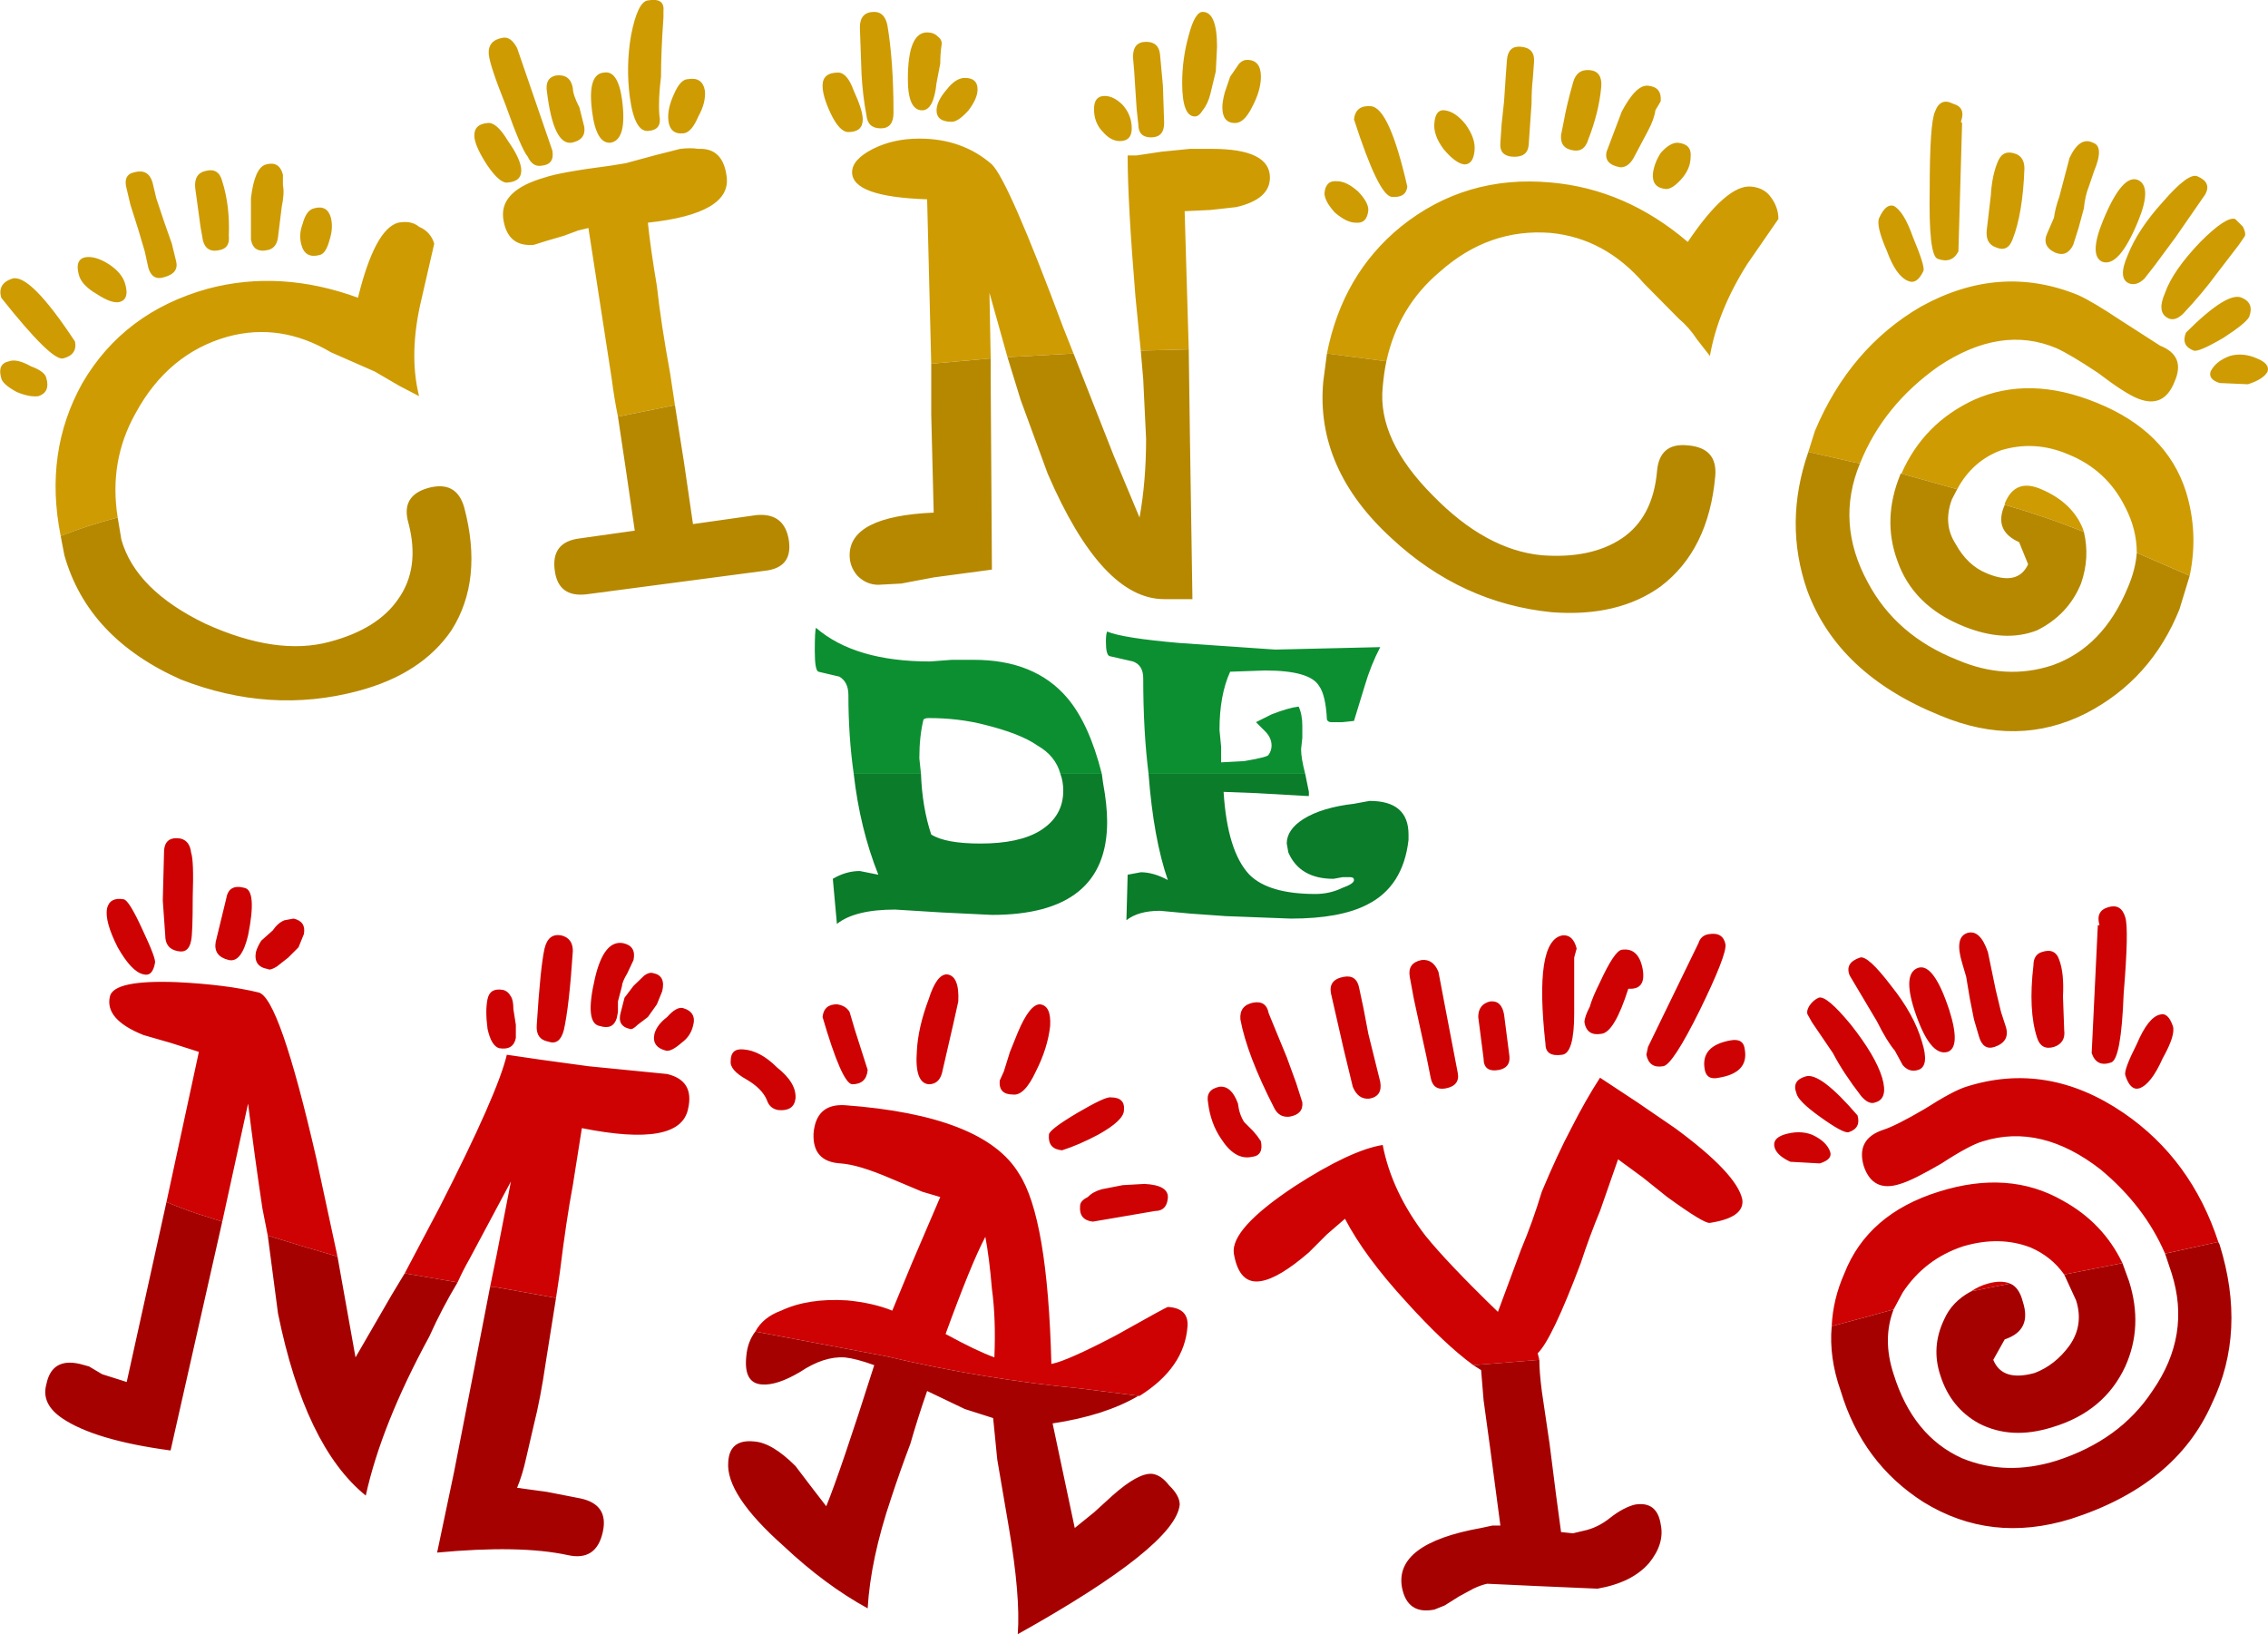 <?xml version="1.0" encoding="UTF-8" standalone="no"?>
<svg xmlns:ffdec="https://www.free-decompiler.com/flash" xmlns:xlink="http://www.w3.org/1999/xlink" ffdec:objectType="shape" height="199.25px" width="276.55px" xmlns="http://www.w3.org/2000/svg">
  <g transform="matrix(1.0, 0.0, 0.0, 1.0, 7.65, -3.45)">
    <path d="M245.15 33.3 Q244.4 34.85 242.95 34.25 241.25 33.45 242.0 31.85 L242.8 30.0 Q242.95 28.85 243.45 27.45 L244.7 22.7 Q245.95 20.05 247.55 20.85 248.95 21.3 247.7 24.3 L247.05 26.2 Q246.6 27.3 246.45 28.85 L245.8 31.25 245.15 33.3 M261.25 27.15 L257.65 32.35 255.1 35.8 253.85 37.4 Q252.9 38.35 251.95 38.0 250.55 37.4 251.8 34.55 253.05 31.4 256.05 28.1 259.2 24.45 260.3 24.95 262.05 25.7 261.25 27.15 M253.05 25.4 Q254.8 26.2 253.05 30.45 250.7 36.15 248.65 35.35 247.05 34.55 248.8 30.3 251.15 24.6 253.05 25.4 M212.85 58.55 L213.65 56.0 Q217.9 45.9 226.55 40.85 236.2 35.5 245.8 39.45 247.55 40.25 250.85 42.45 L255.75 45.6 Q258.9 46.85 257.5 50.0 256.2 53.3 253.05 52.05 251.5 51.45 248.15 48.9 244.85 46.7 243.1 45.9 236.35 43.05 228.75 48.1 222.0 52.85 219.15 59.95 L218.35 59.8 212.85 58.55 M252.9 70.85 Q252.9 68.0 251.5 65.3 249.25 60.75 244.55 58.85 240.45 57.1 236.35 58.35 232.85 59.65 231.0 63.1 L224.2 61.2 Q226.9 55.05 233.05 52.2 239.8 49.2 248.0 52.55 256.55 56.0 258.9 63.4 260.45 68.45 259.35 73.65 L252.9 70.85 M236.8 65.0 L236.8 64.85 Q238.05 61.7 241.25 63.1 245.0 64.7 246.3 67.85 L246.45 68.3 Q241.7 66.4 236.8 65.0 M266.6 42.1 Q266.15 42.9 263.45 44.65 260.45 46.4 259.85 46.2 258.25 45.6 258.9 44.0 263.95 38.95 265.7 39.75 267.25 40.4 266.6 42.1 M266.0 32.35 L265.35 33.3 262.7 36.75 Q260.95 39.15 258.6 41.65 257.65 42.6 256.85 42.3 255.25 41.65 256.35 39.15 257.3 36.45 260.65 32.95 263.8 29.8 264.9 30.15 L265.85 31.1 Q266.3 32.05 266.0 32.35 M267.55 47.15 Q269.15 47.8 268.85 48.75 268.35 49.7 266.45 50.3 L263.0 50.15 Q261.6 49.7 261.9 48.75 262.5 47.5 264.25 46.85 265.85 46.4 267.55 47.15 M231.15 34.1 Q230.35 35.65 228.6 35.0 227.5 34.55 227.65 26.5 227.65 18.45 228.3 17.05 228.95 15.3 230.5 16.1 232.1 16.55 231.45 18.3 L231.6 18.45 231.15 34.1 M237.75 32.65 Q237.15 34.25 235.7 33.6 234.45 33.15 234.6 31.55 L235.1 27.3 Q235.25 24.75 236.0 23.05 236.65 21.6 238.25 22.25 239.2 22.7 239.2 24.0 239.0 29.5 237.75 32.65 M154.15 46.55 Q156.05 36.9 163.15 31.1 171.05 24.75 181.45 25.7 190.6 26.5 198.15 32.95 202.9 25.9 205.9 26.2 207.45 26.35 208.25 27.45 209.2 28.7 209.2 30.15 L205.4 35.65 Q201.8 41.35 200.85 46.85 L199.25 44.8 Q198.35 43.4 197.05 42.3 L192.8 38.0 Q188.05 32.5 181.45 31.85 173.9 31.25 167.9 36.6 162.85 40.85 161.4 47.5 L154.15 46.55 M226.9 36.45 Q226.1 38.2 225.0 37.7 223.55 37.1 222.45 34.1 221.05 30.9 221.5 30.0 222.3 28.25 223.25 28.55 224.5 29.2 225.6 32.35 227.05 35.8 226.9 36.45 M194.85 15.8 L194.2 16.9 Q194.05 18.0 193.3 19.4 L191.55 22.7 Q190.9 23.85 189.95 23.85 187.9 23.5 188.25 21.95 L190.1 17.05 Q191.85 13.75 193.3 13.9 195.0 14.05 194.85 15.8 M187.6 14.05 Q187.3 17.2 186.0 20.5 185.55 21.95 184.3 21.8 182.55 21.6 182.7 19.9 L183.05 18.15 Q183.35 16.4 184.15 13.55 184.6 11.85 186.2 12.0 187.75 12.15 187.6 14.05 M196.9 20.85 Q198.65 21.0 198.5 22.55 198.5 24.0 197.4 25.25 196.3 26.5 195.5 26.5 193.75 26.35 193.9 24.6 194.05 23.35 194.85 22.1 195.95 20.85 196.9 20.85 M178.75 21.15 Q178.6 22.7 176.7 22.55 175.15 22.4 175.3 20.85 L175.45 18.6 175.75 15.8 175.95 12.8 176.1 10.75 Q176.25 9.0 177.8 9.15 179.55 9.3 179.4 11.05 L179.25 13.1 Q179.1 14.35 179.1 16.1 L178.9 18.95 178.75 21.15 M172.15 21.8 Q172.0 23.5 170.9 23.5 169.8 23.35 168.35 21.6 167.1 19.9 167.25 18.45 167.4 16.75 168.5 16.9 169.8 17.05 171.05 18.6 172.3 20.35 172.15 21.8 M163.95 26.2 Q163.8 27.6 162.05 27.45 160.45 27.3 157.45 18.0 157.65 16.25 159.5 16.4 161.75 16.55 163.95 26.2 M144.4 10.75 Q146.1 10.75 146.1 12.8 146.1 14.5 145.0 16.55 144.05 18.45 142.95 18.45 141.4 18.45 141.4 16.55 141.4 15.8 141.7 14.7 L142.35 12.8 143.45 11.2 Q143.9 10.75 144.4 10.75 M134.3 18.45 Q134.3 20.2 132.7 20.2 131.15 20.2 131.15 18.6 L130.95 16.75 130.8 14.5 130.65 12.15 130.5 10.4 Q130.5 8.55 132.1 8.55 133.65 8.55 133.8 10.1 L134.15 13.9 134.3 18.45 M139.0 4.9 Q140.75 4.9 140.75 9.15 L140.6 12.15 139.95 14.85 Q139.65 16.1 139.0 16.9 138.55 17.65 138.05 17.65 136.5 17.65 136.5 13.55 136.5 10.6 137.3 7.75 138.05 4.9 139.0 4.9 M130.35 19.1 Q130.35 20.65 128.9 20.65 127.8 20.65 126.85 19.55 125.75 18.45 125.75 16.75 125.75 15.15 127.05 15.15 128.15 15.15 129.25 16.25 130.35 17.5 130.35 19.1 M131.45 46.2 L130.8 39.6 Q129.85 28.1 129.85 22.4 L130.95 22.4 133.95 21.95 137.45 21.6 140.1 21.6 Q147.2 21.6 147.2 25.1 147.2 27.75 143.1 28.7 L139.95 29.05 136.8 29.2 137.3 46.05 131.45 46.2 M115.2 47.0 L113.0 39.15 113.15 47.15 105.9 47.8 105.4 27.75 Q96.25 27.45 96.25 24.45 96.25 22.9 98.8 21.6 101.3 20.35 104.45 20.35 109.7 20.35 113.3 23.5 115.35 25.55 122.0 43.4 L123.25 46.55 115.2 47.0 M159.2 29.05 Q159.05 30.75 157.65 30.6 156.55 30.6 155.1 29.35 153.85 27.95 153.85 27.0 154.0 25.4 155.4 25.55 156.55 25.55 157.95 26.8 159.2 28.1 159.2 29.05 M107.15 9.0 Q107.0 10.1 107.0 11.2 L106.55 13.55 Q106.2 16.9 104.8 16.9 103.05 16.9 103.05 13.1 103.05 7.4 105.4 7.4 106.2 7.4 106.7 7.9 107.3 8.35 107.15 9.0 M110.0 12.95 Q111.55 12.95 111.55 14.35 111.55 15.45 110.45 16.9 109.2 18.3 108.4 18.3 106.55 18.3 106.55 16.9 106.55 15.8 107.8 14.35 108.9 12.95 110.0 12.95 M101.3 17.2 Q101.3 19.1 99.75 19.1 98.15 19.1 98.0 17.5 97.55 15.15 97.4 12.45 L97.2 6.8 Q97.2 4.9 98.95 4.9 100.2 4.9 100.55 6.5 101.3 10.9 101.3 17.2 M97.55 18.0 Q97.55 19.55 95.8 19.55 94.7 19.55 93.6 17.2 92.65 15.15 92.65 13.9 92.65 12.3 94.55 12.3 95.65 12.3 96.45 14.5 97.55 16.9 97.55 18.0 M67.7 54.25 Q67.25 52.05 66.95 49.7 L64.1 31.25 62.85 31.55 61.1 32.2 59.05 32.8 57.45 33.3 Q54.15 33.6 53.7 30.0 53.35 26.65 58.75 25.1 60.6 24.45 66.8 23.65 L68.65 23.35 72.15 22.4 75.3 21.6 Q76.55 21.45 77.5 21.6 80.5 21.45 80.95 24.95 81.6 29.5 71.35 30.6 71.65 33.6 72.45 38.35 72.95 42.9 74.05 48.9 L74.65 52.85 67.7 54.25 M73.25 4.75 L73.25 5.55 Q72.95 9.8 72.95 12.8 72.6 15.6 72.75 17.5 73.1 19.25 71.5 19.4 69.75 19.7 69.15 15.3 68.65 11.5 69.3 7.75 70.1 3.65 71.35 3.5 73.4 3.15 73.25 4.75 M66.0 12.3 Q67.7 12.0 68.2 15.6 68.85 20.5 66.8 20.85 65.05 21.0 64.55 17.05 63.95 12.45 66.0 12.3 M63.6 18.95 Q63.8 20.5 62.05 20.85 59.85 21.15 59.05 14.7 58.75 12.95 60.15 12.65 61.9 12.45 62.2 14.2 62.2 15.0 63.0 16.55 L63.6 18.95 M76.25 13.1 Q78.0 12.8 78.3 14.5 78.45 15.95 77.5 17.65 76.7 19.55 75.75 19.7 74.05 19.9 73.85 18.15 73.7 16.75 74.5 15.0 75.3 13.1 76.25 13.1 M59.7 21.8 Q60.0 23.5 58.4 23.65 57.3 23.85 56.7 22.55 55.9 21.6 54.0 16.25 52.1 11.5 51.95 10.1 51.8 8.35 53.7 8.05 54.65 7.9 55.4 9.3 L59.7 21.8 M55.9 24.0 Q56.05 25.55 54.3 25.7 53.35 25.9 51.8 23.65 50.35 21.45 50.2 20.2 50.05 18.6 51.8 18.45 52.9 18.3 54.3 20.65 55.75 22.7 55.9 24.0 M-0.25 68.8 Q-2.3 58.55 2.4 50.15 7.45 41.5 17.7 38.65 26.55 36.3 36.0 39.75 38.05 31.4 40.9 30.6 42.5 30.3 43.45 31.1 44.85 31.7 45.3 33.15 L43.75 39.9 Q42.15 46.55 43.45 51.75 L41.05 50.5 38.05 48.75 32.7 46.4 Q26.55 42.75 20.1 44.5 12.85 46.55 8.9 53.8 5.6 59.65 6.7 66.55 3.05 67.5 -0.25 68.8 M19.45 25.55 Q20.4 28.55 20.25 32.2 20.4 33.6 19.3 33.9 17.55 34.4 17.1 32.8 L16.8 31.1 16.15 26.35 Q16.0 24.6 17.4 24.3 19.0 23.85 19.45 25.55 M13.8 35.2 Q14.25 36.75 12.35 37.25 10.95 37.7 10.45 36.15 L10.0 34.1 9.2 31.4 8.25 28.4 7.8 26.5 Q7.3 24.75 8.75 24.45 10.45 24.0 10.95 25.7 L11.4 27.6 12.35 30.45 13.3 33.15 13.8 35.2 M7.65 38.2 Q8.1 39.9 7.0 40.25 6.05 40.55 4.15 39.3 2.25 38.2 1.95 36.9 1.5 35.2 2.6 34.85 3.85 34.55 5.6 35.65 7.3 36.75 7.65 38.2 M1.5 45.1 Q1.8 46.7 0.05 47.15 -1.35 47.5 -7.5 39.75 -8.0 38.0 -6.1 37.4 -3.9 36.9 1.5 45.1 M30.65 28.85 Q32.25 28.4 32.7 30.0 33.0 31.25 32.55 32.65 32.1 34.4 31.3 34.55 29.55 35.0 29.1 33.3 28.75 32.05 29.25 30.75 29.7 29.05 30.65 28.85 M26.85 24.75 L26.85 26.05 Q27.05 27.0 26.7 28.7 L26.25 32.35 Q26.1 33.6 25.15 33.9 23.25 34.4 22.95 32.65 L22.95 27.6 Q23.4 23.85 24.8 23.5 26.4 23.05 26.85 24.75 M-2.0 49.55 Q-1.5 51.25 -2.95 51.75 -4.05 51.9 -5.6 51.25 -7.35 50.3 -7.5 49.55 -8.0 47.8 -6.55 47.5 -5.6 47.15 -3.9 48.1 -2.15 48.75 -2.0 49.55" fill="#ce9b02" fill-rule="evenodd" stroke="none"/>
    <path d="M219.15 59.95 Q216.15 67.2 220.1 74.45 223.55 80.95 231.0 83.9 236.95 86.45 242.65 84.55 248.8 82.35 251.8 75.1 252.75 72.9 252.9 70.85 L259.35 73.65 258.1 77.75 Q254.65 86.3 246.75 90.4 238.4 94.65 228.95 90.7 216.45 85.65 212.7 75.4 209.85 67.2 212.85 58.55 L218.35 59.8 219.15 59.95 M231.0 63.1 L230.35 64.35 Q229.25 67.35 230.8 69.75 232.25 72.4 234.6 73.35 238.4 74.95 239.65 72.25 L238.55 69.55 Q235.4 68.15 236.8 65.0 241.7 66.4 246.45 68.3 247.2 71.45 246.1 74.6 244.55 78.4 240.75 80.3 236.8 81.85 231.75 79.8 225.6 77.3 223.7 71.8 221.85 66.75 224.05 61.35 224.05 61.2 224.2 61.2 L231.0 63.1 M161.4 47.5 Q161.1 48.9 160.95 50.65 160.3 57.1 167.1 63.9 173.55 70.5 180.35 71.15 186.35 71.6 190.1 69.1 193.9 66.55 194.4 60.9 194.7 57.4 198.15 57.75 201.8 58.05 201.5 61.5 200.7 70.5 194.85 74.95 189.65 78.7 181.6 78.1 170.55 77.0 162.05 69.1 152.75 60.6 153.7 50.0 L154.15 46.55 161.4 47.5 M137.3 46.05 L137.45 57.1 137.75 76.5 134.3 76.5 Q126.7 76.5 120.1 61.2 L116.8 52.2 115.2 47.0 123.25 46.55 128.15 59.0 131.3 66.55 Q132.1 62.15 132.1 56.95 L131.75 49.7 131.45 46.2 137.3 46.05 M113.15 47.15 L113.15 49.7 113.3 72.9 106.2 73.85 102.25 74.6 99.45 74.75 Q98.0 74.75 96.9 73.65 95.95 72.55 95.95 71.15 95.95 66.4 106.2 65.95 L105.9 53.95 105.9 47.8 113.15 47.15 M74.65 52.85 L75.75 59.8 76.85 67.35 84.6 66.25 Q88.05 65.95 88.55 69.4 89.0 72.7 85.55 73.05 L63.95 75.9 Q60.45 76.35 60.0 73.05 59.5 69.55 63.0 69.1 L69.75 68.15 68.65 60.6 67.7 54.25 74.65 52.85 M6.7 66.55 L7.15 69.25 Q8.9 75.4 17.4 79.5 26.1 83.45 32.55 81.7 38.4 80.15 40.9 76.5 43.6 72.7 42.15 67.2 41.2 63.9 44.55 62.95 48.0 62.0 48.95 65.3 51.3 74.15 47.4 80.3 43.75 85.65 36.0 87.7 25.3 90.55 14.4 86.3 3.05 81.25 0.2 71.15 L-0.25 68.8 Q3.05 67.5 6.7 66.55" fill="#b68800" fill-rule="evenodd" stroke="none"/>
    <path d="M212.85 127.3 Q212.5 126.85 213.0 126.05 213.45 125.4 214.1 125.1 215.05 124.75 218.05 128.4 221.05 132.2 221.85 134.85 222.6 137.4 221.05 137.85 220.25 138.2 219.3 137.1 217.1 134.25 215.85 131.85 L213.3 128.1 212.85 127.3 M217.9 122.4 Q217.25 120.85 219.15 120.2 220.1 119.9 222.95 123.65 225.75 127.15 226.7 130.45 227.65 133.45 226.25 133.9 225.15 134.25 224.35 133.3 L223.4 131.55 Q222.45 130.45 221.2 127.95 L217.9 122.4 M240.75 130.0 Q239.65 126.65 240.3 121.15 240.3 119.9 241.25 119.55 242.95 118.95 243.45 120.5 244.05 122.1 243.9 124.95 L244.05 129.05 Q244.25 130.6 242.8 131.1 241.25 131.55 240.75 130.0 M233.65 129.8 L233.05 127.75 232.55 125.25 232.1 122.55 231.6 120.85 Q230.65 117.7 232.25 117.2 233.8 116.75 234.75 119.55 L235.7 124.15 236.35 126.85 236.95 128.7 Q237.45 130.45 235.55 131.1 234.15 131.55 233.65 129.8 M203.35 130.3 Q204.95 130.0 205.1 131.4 205.6 134.25 201.95 134.85 200.4 135.2 200.2 133.75 199.75 130.95 203.35 130.3 M256.35 156.3 Q253.85 150.5 248.5 146.05 241.25 140.4 234.15 142.6 232.55 143.05 229.1 145.3 225.6 147.35 224.05 147.8 220.7 148.9 219.6 145.6 218.65 142.3 222.0 141.2 223.55 140.7 227.05 138.65 230.5 136.45 232.1 135.95 242.0 132.8 251.3 139.15 259.55 144.8 262.85 154.9 L262.7 154.9 256.35 156.3 M211.4 136.75 Q210.8 135.2 212.5 134.7 214.25 134.1 218.85 139.45 219.3 141.0 217.75 141.5 217.1 141.65 214.25 139.6 211.6 137.7 211.4 136.75 M209.85 141.8 Q211.75 141.2 213.3 141.8 215.05 142.6 215.5 143.85 215.85 144.8 214.25 145.3 L210.65 145.1 Q209.05 144.35 208.75 143.4 208.4 142.3 209.85 141.8 M215.7 165.15 Q215.85 161.85 217.25 158.7 220.1 151.45 228.75 148.75 237.3 146.05 243.9 149.85 248.8 152.55 251.15 157.45 L244.05 158.85 Q242.5 156.65 239.95 155.55 236.2 154.1 231.75 155.4 227.05 156.95 224.35 161.05 L223.25 163.1 219.8 164.05 215.7 165.15 M232.7 160.9 Q233.65 160.25 234.75 159.95 236.35 159.5 237.45 159.95 L232.7 160.9 M226.25 121.45 Q228.15 120.85 230.05 126.65 231.45 131.1 229.85 131.7 227.65 132.35 225.75 126.5 224.35 122.1 226.25 121.45 M190.1 119.25 Q192.15 118.95 192.65 121.6 193.1 124.15 190.9 124.0 189.2 129.35 187.6 129.5 185.85 129.8 185.55 128.1 185.55 127.45 186.2 126.2 186.5 125.1 187.45 123.2 189.2 119.4 190.1 119.25 M184.6 119.1 L184.3 120.2 184.3 127.0 Q184.3 131.85 182.85 132.05 180.8 132.35 180.8 130.75 179.4 118.15 182.85 117.5 184.15 117.35 184.6 119.1 M202.75 118.6 Q202.9 119.9 199.6 126.65 196.3 133.3 195.15 133.45 193.45 133.75 193.1 132.05 L193.3 131.1 199.45 118.45 Q199.75 117.5 200.7 117.35 202.45 117.05 202.75 118.6 M170.1 134.25 Q170.4 135.8 168.65 136.15 167.1 136.45 166.8 134.85 L166.3 132.35 165.5 128.7 164.75 125.25 164.25 122.55 Q163.95 120.85 165.7 120.5 167.1 120.35 167.75 121.95 L168.5 125.9 170.1 134.25 M175.75 127.15 L176.4 132.2 Q176.55 133.6 175.15 133.9 173.25 134.25 173.25 132.5 L172.6 127.45 Q172.6 125.9 174.05 125.55 175.45 125.4 175.75 127.15 M172.0 169.9 Q168.5 167.35 163.8 162.15 158.75 156.65 156.35 152.05 L154.15 153.95 151.95 156.15 Q148.3 159.3 146.1 159.65 143.45 160.1 142.8 156.3 142.35 153.3 150.2 148.1 157.0 143.7 160.95 143.05 162.05 148.75 166.15 154.1 168.85 157.45 175.0 163.4 L177.8 155.85 Q179.25 152.4 180.35 148.75 182.25 144.2 183.95 141.0 185.7 137.55 187.45 134.85 L192.0 137.85 196.6 141.0 Q204.15 146.55 204.8 149.7 205.1 151.9 200.85 152.55 200.2 152.7 195.65 149.4 L192.65 147.0 189.65 144.8 187.45 151.1 Q186.2 154.1 185.1 157.45 181.6 166.75 179.85 168.45 L180.05 169.25 172.0 169.9 M251.5 134.55 Q251.3 133.9 252.9 130.75 254.3 127.45 255.75 127.15 256.7 126.85 257.3 128.55 257.65 129.65 256.05 132.5 254.65 135.65 253.2 136.15 252.1 136.45 251.5 134.55 M247.4 131.85 L248.15 116.25 248.35 116.25 Q247.85 114.5 249.45 114.05 251.0 113.6 251.5 115.3 251.95 116.75 251.3 124.6 251.0 132.65 249.75 133.0 248.0 133.6 247.4 131.85 M61.1 129.05 Q60.6 130.95 59.2 130.45 57.65 130.15 57.8 128.4 58.25 121.3 58.75 119.1 59.2 117.2 60.8 117.5 62.2 117.85 62.2 119.4 61.75 126.2 61.1 129.05 M69.6 120.5 L68.85 122.1 Q68.2 123.2 68.2 123.65 L67.7 125.55 67.7 126.85 67.55 127.6 Q67.1 129.05 65.5 128.55 63.6 128.25 64.9 122.7 66.0 118.0 68.35 118.45 69.95 118.8 69.6 120.5 M72.0 122.1 Q73.55 122.4 73.1 124.3 L72.45 125.9 71.35 127.45 70.1 128.4 Q69.45 129.05 69.15 128.9 67.55 128.55 68.05 126.85 L68.5 125.1 69.6 123.65 70.9 122.4 Q71.5 121.95 72.0 122.1 M55.25 130.0 Q54.95 131.55 53.2 131.25 52.25 130.95 51.8 128.9 51.5 126.65 51.8 125.25 52.1 123.85 53.7 124.15 54.3 124.3 54.65 124.95 54.95 125.4 54.95 126.5 L55.25 128.4 55.25 130.0 M41.7 158.7 L45.95 150.65 Q53.05 136.75 54.15 132.05 L58.25 132.65 64.1 133.45 73.7 134.4 Q77.05 135.2 76.25 138.65 75.3 143.4 63.3 141.0 L62.2 147.95 Q61.4 152.2 60.6 158.7 L60.15 161.7 52.9 160.4 52.1 160.4 52.9 156.5 54.65 147.5 49.6 156.95 Q48.8 158.35 48.15 159.8 L41.7 158.7 M25.0 154.1 L24.35 150.8 Q23.4 144.5 22.6 138.0 L19.45 152.4 17.9 151.9 Q15.2 151.1 12.65 150.0 L16.6 131.7 13.15 130.6 9.85 129.65 Q5.1 127.75 5.75 124.95 6.2 122.9 13.95 123.2 19.95 123.5 23.85 124.45 26.4 124.95 30.95 144.8 L33.5 156.65 29.25 155.4 25.0 154.1 M75.6 126.35 Q77.35 126.85 76.85 128.55 76.55 129.8 75.45 130.6 74.2 131.7 73.55 131.55 71.8 131.1 72.15 129.5 72.45 128.4 73.7 127.45 74.8 126.2 75.6 126.35 M28.15 115.45 Q29.7 115.8 29.4 117.35 L28.75 118.95 27.5 120.2 26.1 121.3 Q25.3 121.8 25.0 121.6 23.25 121.3 23.55 119.55 23.7 118.95 24.2 118.15 L25.6 116.9 Q26.25 115.95 27.05 115.65 L28.15 115.45 M22.6 117.5 Q21.8 120.85 20.25 120.5 18.35 120.05 18.65 118.3 L19.95 112.95 Q20.25 111.2 22.15 111.7 23.7 112.0 22.6 117.5 M15.65 118.15 Q15.35 119.75 13.95 119.4 12.5 119.1 12.5 117.5 L12.2 113.25 12.35 107.4 Q12.35 105.35 14.4 105.7 15.5 106.0 15.65 107.4 16.0 108.35 15.85 112.8 15.85 117.35 15.65 118.15 M11.25 120.85 Q10.95 122.55 9.85 122.25 8.4 121.95 6.7 118.95 5.1 115.8 5.4 114.2 5.75 112.8 7.45 113.1 8.1 113.25 9.7 116.75 11.4 120.35 11.25 120.85 M129.4 138.8 Q129.4 140.05 126.25 141.8 123.9 143.05 121.85 143.7 120.1 143.55 120.25 141.8 120.25 141.2 123.7 139.15 127.2 137.1 127.8 137.25 129.55 137.25 129.4 138.8 M134.75 149.55 Q134.6 151.1 133.2 151.1 L125.6 152.4 Q123.9 152.2 124.05 150.5 124.05 149.85 125.0 149.4 125.6 148.75 126.7 148.45 L129.25 147.95 131.9 147.8 Q134.9 147.95 134.75 149.55 M146.1 142.6 Q146.45 144.35 145.0 144.5 142.95 144.95 141.25 142.3 139.95 140.4 139.65 137.85 139.35 136.3 141.05 135.95 142.5 135.8 143.3 138.0 143.45 139.3 144.05 140.25 L145.15 141.35 145.65 141.95 146.1 142.6 M160.65 135.35 Q160.95 137.1 159.35 137.4 157.95 137.55 157.3 135.95 L156.2 131.4 154.65 124.6 Q154.3 122.9 156.2 122.55 157.8 122.25 158.1 124.0 L158.6 126.35 159.2 129.5 160.65 135.35 M151.15 137.85 Q151.3 139.3 149.6 139.6 148.3 139.75 147.7 138.5 144.4 132.05 143.6 127.75 143.45 126.05 145.15 125.7 146.75 125.4 147.05 127.0 L149.25 132.35 150.4 135.5 151.15 137.85 M98.15 133.9 Q98.0 135.65 96.25 135.65 95.0 135.5 92.65 127.45 92.8 125.9 94.4 125.9 95.5 126.05 95.95 126.85 L96.6 129.05 98.15 133.9 M89.35 137.4 Q89.15 138.95 87.3 138.8 86.2 138.65 85.85 137.55 85.25 136.15 83.35 135.05 81.3 133.9 81.45 132.8 81.45 131.25 83.0 131.4 85.05 131.55 87.1 133.6 89.5 135.5 89.35 137.4 M84.45 165.8 Q85.4 164.05 87.6 163.25 90.9 161.7 95.65 162.0 98.8 162.3 101.15 163.25 L103.55 157.45 107.0 149.4 104.8 148.75 101.0 147.15 Q97.05 145.45 94.85 145.3 91.4 145.1 91.55 141.65 91.85 138.0 95.35 138.2 112.35 139.45 116.6 146.55 120.1 151.9 120.55 169.75 122.45 169.4 128.45 166.25 134.6 162.8 134.75 162.8 137.3 162.95 137.15 165.15 136.8 170.2 131.3 173.65 L124.2 172.75 Q112.2 171.6 100.35 168.8 L84.45 165.8 M119.15 125.9 Q120.55 126.05 120.4 128.55 120.1 131.25 118.65 134.1 117.25 137.1 115.85 136.9 114.1 136.9 114.25 135.2 L114.75 134.1 115.5 131.7 116.45 129.35 Q117.9 125.9 119.15 125.9 M107.3 133.9 Q107.0 135.65 105.6 135.65 103.85 135.5 104.15 131.55 104.3 128.7 105.6 125.25 106.55 122.25 107.8 122.25 109.35 122.4 109.2 125.55 L108.6 128.25 107.3 133.9 M113.6 168.95 Q113.8 164.2 113.3 160.6 113.0 156.95 112.5 154.25 110.8 157.45 107.65 166.1 111.4 168.15 113.6 168.95" fill="#ce0202" fill-rule="evenodd" stroke="none"/>
    <path d="M151.5 97.8 L151.95 100.0 151.95 100.5 151.65 100.5 145.5 100.15 141.55 100.0 Q142.0 107.25 144.7 110.1 147.05 112.45 152.75 112.45 154.5 112.45 156.05 111.7 157.45 111.2 157.45 110.75 157.45 110.4 157.0 110.4 L156.05 110.4 154.95 110.6 Q150.85 110.6 149.45 107.4 L149.25 106.3 Q149.25 104.6 151.3 103.3 153.55 101.9 157.45 101.45 L159.35 101.1 Q164.1 101.1 164.1 105.2 L164.1 105.85 Q163.45 111.55 159.05 113.75 155.75 115.45 149.75 115.45 L141.85 115.15 137.6 114.85 133.8 114.5 Q131.15 114.5 129.7 115.65 L129.85 110.1 131.45 109.8 Q133.0 109.8 134.75 110.75 133.0 105.7 132.4 97.8 L151.5 97.8 M126.7 97.8 L126.85 98.9 Q127.35 101.6 127.35 103.65 127.35 115.0 113.3 115.0 L107.15 114.7 101.5 114.35 Q96.6 114.35 94.4 116.1 L93.9 110.6 Q95.5 109.65 97.2 109.65 L99.45 110.1 Q97.2 104.45 96.45 97.8 L104.65 97.8 Q104.8 101.9 105.9 105.2 107.65 106.3 111.9 106.3 116.6 106.3 119.15 104.75 122.0 103.0 122.0 99.85 122.0 98.75 121.65 97.8 L126.7 97.8" fill="#0a7c2a" fill-rule="evenodd" stroke="none"/>
    <path d="M256.35 156.3 L262.7 154.9 262.85 154.9 263.0 155.2 Q266.3 165.8 262.05 174.6 257.65 184.55 244.85 188.65 235.1 191.65 226.9 186.6 219.45 181.85 216.8 173.05 215.35 168.95 215.7 165.15 L219.8 164.05 223.25 163.1 Q221.85 166.75 223.25 171.0 225.6 178.55 231.6 181.25 236.95 183.45 243.1 181.55 250.85 179.05 254.8 173.05 259.55 166.25 257.15 158.7 L256.35 156.3 M251.15 157.45 L251.95 159.65 Q253.7 165.15 251.5 170.05 248.95 175.55 242.65 177.45 237.6 179.05 233.65 177.0 230.2 175.1 228.95 171.15 227.8 167.7 229.4 164.35 230.35 162.15 232.7 160.9 L237.45 159.95 Q238.55 160.4 239.0 162.15 240.15 165.65 236.8 166.75 L235.4 169.25 Q236.5 171.95 240.45 170.85 242.95 169.9 244.7 167.5 246.45 165.0 245.5 162.0 L244.05 158.85 251.15 157.45 M180.05 169.25 Q180.05 170.7 180.35 173.05 L181.3 179.5 182.1 185.8 182.7 190.25 184.15 190.4 185.4 190.1 Q187.15 189.75 188.7 188.5 190.3 187.25 191.7 186.9 194.4 186.45 194.85 189.3 195.35 191.65 193.45 194.0 191.4 196.4 187.15 197.15 L180.2 196.85 173.7 196.55 Q172.95 196.7 172.0 197.15 L170.25 198.1 168.5 199.2 167.25 199.7 Q163.95 200.35 163.3 197.0 162.35 191.65 172.95 189.75 L174.35 189.45 175.3 189.45 174.05 180.0 173.25 174.15 172.95 170.5 172.0 169.9 180.05 169.25 M60.15 161.7 L58.9 169.55 Q58.25 174.0 57.45 177.15 L56.5 181.25 Q56.05 183.3 55.4 184.85 L59.05 185.35 63.15 186.15 Q66.6 186.9 65.85 190.25 65.05 193.85 61.55 193.05 55.75 191.8 45.65 192.75 L47.7 183.0 50.2 170.2 52.1 160.4 52.9 160.4 60.15 161.7 M48.15 159.8 Q46.25 162.95 44.7 166.4 38.85 177.15 36.95 185.8 29.55 179.8 26.25 163.6 L25.0 154.1 29.25 155.4 33.5 156.65 35.7 168.95 40.1 161.35 41.7 158.7 48.15 159.8 M19.45 152.4 L13.15 180.3 Q3.85 179.05 -0.1 176.35 -2.65 174.6 -2.0 172.25 -1.35 168.95 2.1 169.75 L3.2 170.05 4.8 171.0 7.8 171.95 12.65 150.0 Q15.2 151.1 17.9 151.9 L19.45 152.4 M131.3 173.65 L131.15 173.65 Q127.05 176.05 120.7 177.0 L123.4 189.75 125.75 187.85 128.0 185.8 Q131.15 183.0 132.85 183.15 133.95 183.3 134.9 184.55 136.2 185.8 136.2 186.9 135.7 191.95 116.45 202.7 116.8 198.1 115.35 189.6 L113.95 181.4 113.45 176.35 110.0 175.25 105.4 173.05 Q104.3 176.2 103.35 179.5 102.1 182.8 101.0 186.15 98.5 193.55 98.15 199.55 92.95 196.7 87.9 191.95 80.8 185.65 81.15 181.7 81.3 178.9 84.3 179.2 86.5 179.35 89.35 182.2 L91.25 184.7 93.1 187.1 Q94.85 182.8 98.95 169.9 96.75 169.1 95.35 168.95 92.8 168.8 89.95 170.7 87.1 172.4 85.25 172.25 83.0 172.1 83.35 168.8 83.5 167.05 84.45 165.8 L100.35 168.8 Q112.2 171.6 124.2 172.75 L131.3 173.65" fill="#a60101" fill-rule="evenodd" stroke="none"/>
    <path d="M132.4 97.8 Q131.75 92.6 131.75 86.15 131.75 84.55 130.5 84.1 L127.65 83.45 Q127.2 83.3 127.2 81.7 127.2 80.75 127.35 80.45 129.25 81.25 136.2 81.85 L147.85 82.65 160.65 82.35 Q159.5 84.55 158.75 87.1 L157.45 91.35 156.05 91.5 154.65 91.5 Q154.3 91.5 154.15 91.2 154.0 88.2 153.2 87.1 152.1 85.2 146.6 85.2 L142.35 85.35 Q141.05 88.2 141.05 92.45 L141.25 94.5 141.25 96.4 144.05 96.25 Q147.05 95.75 147.05 95.45 147.4 94.95 147.4 94.35 147.4 93.4 146.6 92.6 L145.5 91.5 147.4 90.55 Q149.45 89.75 150.7 89.6 151.15 90.55 151.15 91.95 L151.15 93.4 151.0 94.8 Q151.0 95.9 151.5 97.8 L132.4 97.8 M96.45 97.8 Q95.8 93.25 95.8 88.2 95.8 86.6 94.7 85.95 L92.15 85.35 Q91.7 85.2 91.7 82.8 91.7 80.3 91.85 80.0 96.6 84.1 105.75 84.1 L108.4 83.9 111.1 83.9 Q118.5 83.9 122.45 88.5 125.15 91.65 126.7 97.8 L121.65 97.8 Q121.05 95.6 118.85 94.35 116.8 92.9 112.35 91.8 109.2 91.0 105.6 91.0 105.1 91.0 104.95 91.2 104.45 93.25 104.45 95.9 L104.65 97.8 96.45 97.8" fill="#0c8f31" fill-rule="evenodd" stroke="none"/>
  </g>
</svg>
